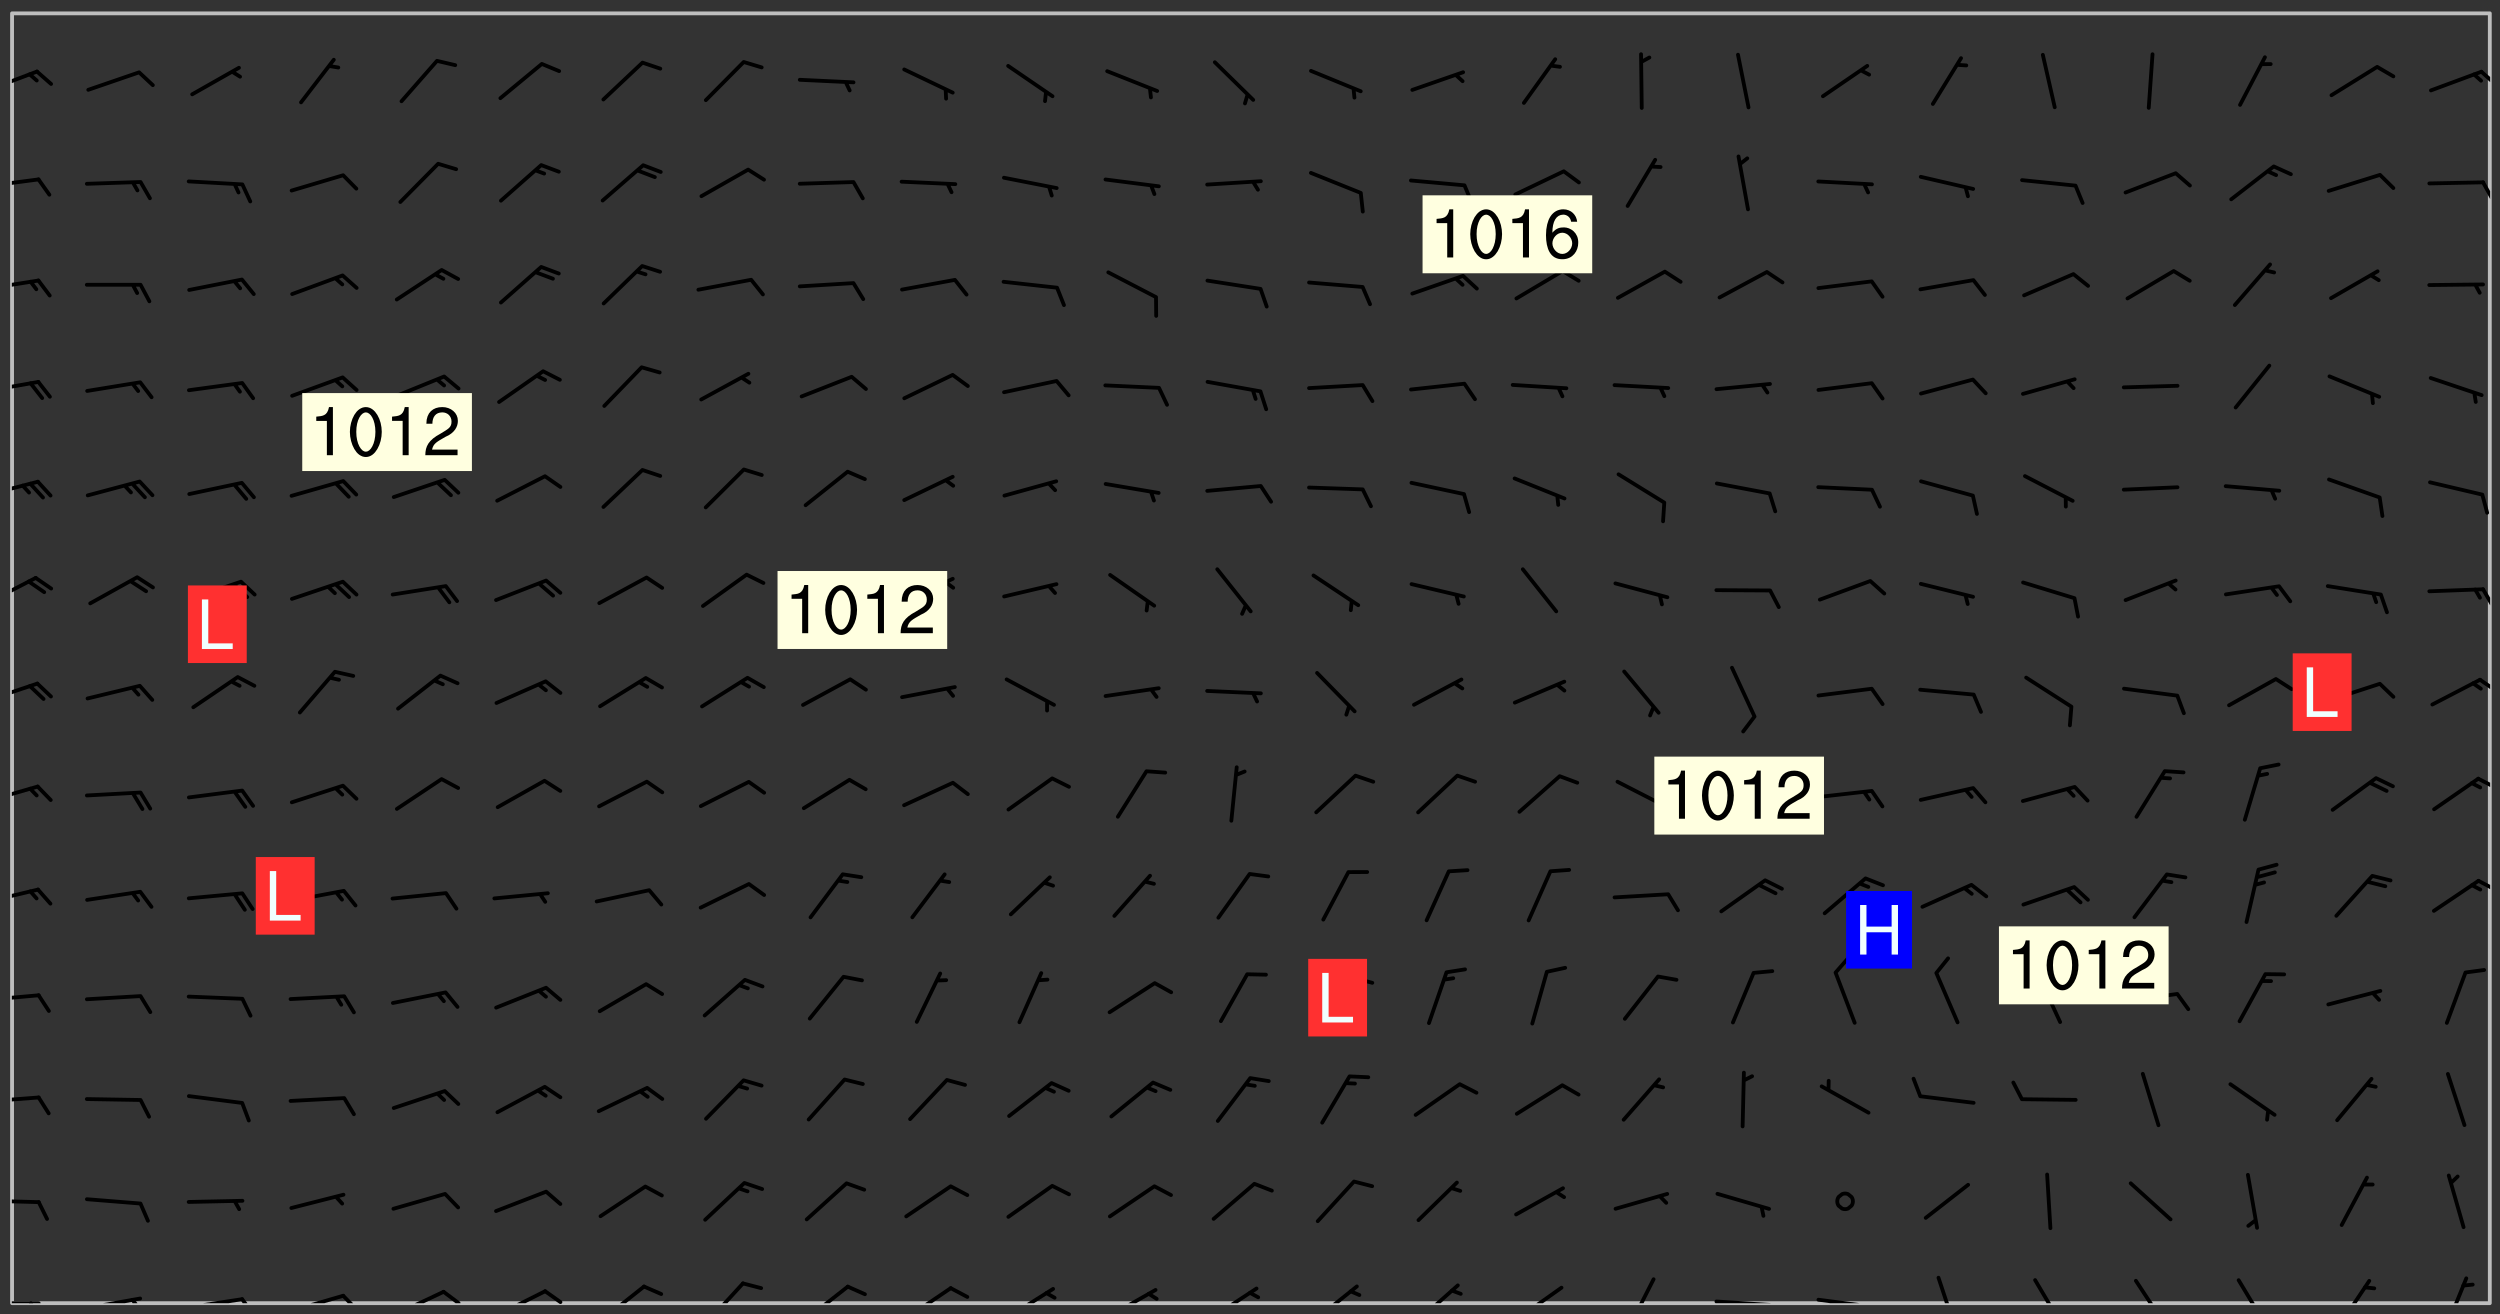 <svg xmlns="http://www.w3.org/2000/svg" role="img" xmlns:xlink="http://www.w3.org/1999/xlink" viewBox="142.45 309.95 326.84 171.84"><rect x="142.45" y="309.95" width="326.84" height="171.84" fill="#333333" stroke="none"/><defs><clipPath id="a"><path d="M144 311.672h324v168.656H144zm0 0"/></clipPath><clipPath id="b"><path d="M144 480h4v.328h-4zm0 0"/></clipPath><clipPath id="c"><path d="M146 480h2v.328h-2zm0 0"/></clipPath><clipPath id="d"><path d="M153 479h9v1.328h-9zm0 0"/></clipPath><clipPath id="e"><path d="M159 479h2v1.328h-2zm0 0"/></clipPath><clipPath id="f"><path d="M166 479h9v1.328h-9zm0 0"/></clipPath><clipPath id="g"><path d="M173 479h3v1.328h-3zm0 0"/></clipPath><clipPath id="h"><path d="M180 479h8v1.328h-8zm0 0"/></clipPath><clipPath id="i"><path d="M187 479h3v1.328h-3zm0 0"/></clipPath><clipPath id="j"><path d="M193 478h8v2.328h-8zm0 0"/></clipPath><clipPath id="k"><path d="M200 478h3v2.328h-3zm0 0"/></clipPath><clipPath id="l"><path d="M207 478h7v2.328h-7zm0 0"/></clipPath><clipPath id="m"><path d="M213 478h3v2.328h-3zm0 0"/></clipPath><clipPath id="n"><path d="M220 477h7v3.328h-7zm0 0"/></clipPath><clipPath id="o"><path d="M234 477h6v3.328h-6zm0 0"/></clipPath><clipPath id="p"><path d="M247 477h7v3.328h-7zm0 0"/></clipPath><clipPath id="q"><path d="M260 478h7v2.328h-7zm0 0"/></clipPath><clipPath id="r"><path d="M273 478h8v2.328h-8zm0 0"/></clipPath><clipPath id="s"><path d="M287 478h7v2.328h-7zm0 0"/></clipPath><clipPath id="t"><path d="M292 478h2v2.328h-2zm0 0"/></clipPath><clipPath id="u"><path d="M300 478h7v2.328h-7zm0 0"/></clipPath><clipPath id="v"><path d="M314 477h7v3.328h-7zm0 0"/></clipPath><clipPath id="w"><path d="M327 477h7v3.328h-7zm0 0"/></clipPath><clipPath id="x"><path d="M340 478h7v2.328h-7zm0 0"/></clipPath><clipPath id="y"><path d="M355 476h4v4.328h-4zm0 0"/></clipPath><clipPath id="z"><path d="M366 479h9v1.328h-9zm0 0"/></clipPath><clipPath id="A"><path d="M379 479h9v1.328h-9zm0 0"/></clipPath><clipPath id="B"><path d="M395 476h4v4.328h-4zm0 0"/></clipPath><clipPath id="C"><path d="M408 477h5v3.328h-5zm0 0"/></clipPath><clipPath id="D"><path d="M421 477h5v3.328h-5zm0 0"/></clipPath><clipPath id="E"><path d="M434 477h5v3.328h-5zm0 0"/></clipPath><clipPath id="F"><path d="M448 477h5v3.328h-5zm0 0"/></clipPath><clipPath id="G"><path d="M461 476h5v4.328h-5zm0 0"/></clipPath><clipPath id="H"><path d="M144 466h4v2h-4zm0 0"/></clipPath><clipPath id="I"><path d="M144 453h4v2h-4zm0 0"/></clipPath><clipPath id="J"><path d="M144 439h4v2h-4zm0 0"/></clipPath><clipPath id="K"><path d="M144 426h4v3h-4zm0 0"/></clipPath><clipPath id="L"><path d="M466 424h2v3h-2zm0 0"/></clipPath><clipPath id="M"><path d="M144 412h4v3h-4zm0 0"/></clipPath><clipPath id="N"><path d="M466 411h2v3h-2zm0 0"/></clipPath><clipPath id="O"><path d="M144 399h4v3h-4zm0 0"/></clipPath><clipPath id="P"><path d="M466 398h2v3h-2zm0 0"/></clipPath><clipPath id="Q"><path d="M144 385h4v4h-4zm0 0"/></clipPath><clipPath id="R"><path d="M466 386h2v4h-2zm0 0"/></clipPath><clipPath id="S"><path d="M144 372h4v3h-4zm0 0"/></clipPath><clipPath id="T"><path d="M144 359h4v3h-4zm0 0"/></clipPath><clipPath id="U"><path d="M144 346h4v2h-4zm0 0"/></clipPath><clipPath id="V"><path d="M144 333h4v2h-4zm0 0"/></clipPath><clipPath id="W"><path d="M466 333h2v4h-2zm0 0"/></clipPath><clipPath id="X"><path d="M144 319h4v4h-4zm0 0"/></clipPath><clipPath id="Y"><path d="M466 319h2v3h-2zm0 0"/></clipPath><g id="Z" clip-path="url(#clip1)"><path fill="#fff" fill-opacity="0" fill-rule="evenodd" d="M0 0h1000v1000H0zm0 0"/><path fill="#d3d3d3" fill-opacity="0" fill-rule="evenodd" d="M162.152 355.867l-.234.293.059.234.117.172.176.234.293.348.113.059.117-.172.059-.234.176-.176.465-.176h.699l.234.293.289.816.059.176.176.23.352.234.699.699.172.176.234.348.234.41.289.582.41.465.23.234.234.176.117.23.176.293.172 1.164v.234l.059.289.059.117.117.117.348.41.117.172.176.176.176.234.117.172.172.352.059.234.234.406.234-.059-.176.176-.059.93h-.582l-.234-.113-.348.113-.117.117-.059.293-.059.176-.117.172-.465.293-.059.234-.059.113v.645l.059.172v.41l.059.059v.406l.059.406.117.176.059.059.23.641-.059.293v.699l-.059.582v.234l-.059.23-.055.352v1.922l.055.117h.426l-.367.117-.023.352.891 1.168 1.742.539 1.34.359v.539l.09.809.535.715 1.52.27.891-.086.09 1.164.535.18 1.16-.18 2.055-.984 1.16-.363 1.879-.176 1.695-.18-.18.719-1.516.086-1.25.09-.805.27-1.074.809.27.719.535.898-.18.625-.266.809.266 1.078.625.898.805.18 1.25-.18-.266.723.098.504.055.293v.172l.059.293v.406l.176.117.352.117h.406l.293-.176.113-.117.059-.117.117-.23.059-.176.352-.465.23-.176.176-.059.176.059.059.176.117.988.055.469.059.172.117.234.176.059.816.059h.289l.117.234.059.406.059.352v1.105l.117.293.117.348.289.699.176.352.582.754.352.176.172.059.469.234.641.465.348.234.293.176.293.055.23.062.816.348.293.176.113.172.352.352.117.176.523.641v.289l.059.352v.348l.059.352.059.289.117.059.172.059h.176l.582.234.176.117.176.289.176.234.113.234.293.23.117.117v.41l.059.055.289.234.234.117.059.117.117.172.059.117.23.234.059.176.234.059.117.059-.117.113-.059.117v.117l-.117.293-.117.289v.582l.176.117.117.059.059.117.117.117.113.059.176.348.059.352.059.406v.176l-.059.176-.117.699v.172l.117.176.293.293h.406l.176.117.117.172.117.293v.234h-.527l-.23-.234h-.234l-.176.059-.059.699.059.348.117.176.176.41.117.23.289.469.176.055h.523l.234.059.758.641.059.293v.234l.059.059.23.348v.352l-.117.172v.293l.293.289.293.176.172.059.293.176.293.117.582.406.289.234.293.176.219.16.016.012.23.176.641.523.176.234.117.176.176.176.113.172v.641l.117.176.469.117.582.117.234.059.23.113.293.117.113.059.586.352.289.172.176.062.176.055.176.059.699.352.289.176.234.055.289.176.234.117.641.406.293.117.172.059.234.059.41.059.23.059.234.117.059.172-.41.176.469.059.059.293.113.234.176.055.234.059.176.059.406.117.641.234.117.172.059.234v.176l-.059.117-.059.406.234.234.117.059.348.117.641.23.176.117.289.117.176.176.234.465.582 1.105.176.176.348.176.176.117.352.117 1.047.523.234.059.465.113.293.059.465.176.758.582.234.234.348.465.176.176.289.234.816.699.293.176.289.289.293.176.293.289.695.641.176.176.293.234.289.234.469.289.641.582.348.234.234.293.348.348.352.465.934.992.348.406.117.176.234.059.113.117.645.176.23.113.234.059.293.176.23.117.934.699.406.406.234.176.406.176.234.117.816.348.348.234.234.117.293.289.23.117.758.352.352.172.23.059.293.117.234.059.871.176h.816l.469.23.172.059.875.699.465.117.293.059.176.059.23.059.469.059.348.059.352.059.406.059h.293l.172.059v.23l.176.176h.293l.348.059.352.059.699.117h.641l.465-.234.293-.176.172-.117.41-.172.289-.176.934-.465.469-.293.523-.293.465-.172.465-.176 1.051-.465.289-.117.41-.117.289-.117.527-.176 1.516-.699.582-.348.289-.059.293-.059.348-.117.875-.23.352-.117h.113l.234-.059.875-.234.234-.059h.812l.352-.059.816-.117.172-.059.352-.055.293-.059.23-.059.816-.176.176-.059h.348l.234-.059.465-.117.758-.172.234-.059h.348l.41-.117.289-.059 1.285-.059h.289l.41-.059.23-.059h.176l.875-.117h.406l.41-.117h.348l.352-.113.871-.059h1.75l1.047.289.41.117.289.117.352.117.289.117 1.051.172.289.059h.293l.293.059.172.059.41.059.172.059.117.059h.117l.117.059.352.059h.113l.41.066 1.922.395 1.926.395 1.52.449 1.695.719 2.145.805 1.605-.719 1.43-.805 1.16-1.078 1.25-.449 3.035-.719 1.875-.359 2.145-1.348 2.234-1.254 2.5-1.258 1.695-.449 1.785-.18 1.16-.27.625.539 1.34-.27.715-.988.984-1.344.445-.18.805-.359 1.875-.539 1.785-.449 1.25-.27 1.16-.09 1.699-.09 1.961-.27 1.25-.09h.539l.625-.09h.891l2.145-.18 2.41-.18 2.59-.09 1.695.18 1.609.09 1.43.359 1.16.719 1.875.988 1.16 1.527.266.715.629.09.355.898.535.539.535 1.527 1.074.359h.535l-.805.535.09 1.707.715 2.695.891.805.895.988.715 1.258 1.785.539 1.52-.18.355 1.344 1.609-.805.98-.539.27.27.316-.215.219-.145.801.449.449-.359h.355l.535-.27.539-.719.535-.27.625-.988 1.16.449.84.371 1.395.617 1.695-.18h1.605l1.785.09.18-1.707.535-1.344.805.27.492.848.402.406-.09.539v.359l.715.449.711-.27h1.43l.359.988.445 1.258.715 1.344 1.25.629 1.695.629.715-.18.18-.539.98-.09.449.359.086 1.258-.266.629-.535.18v.539l.715.984.266.539.984.988.801 1.078-.266.359-.09.898-.625 2.332-.355 2.066-.09 1.793-.18.719-.09.539v1.438l-.98 1.883-.359 1.707-.535.898-.805 1.168-.266.539 2.055 1.254.086.359-.355.539-.09-.18v.809l.09 1.438-.445.715-1.074.094-.266.715.535.898.805.719 1.16.809 1.34.27.445.359-.355.449-1.789-.09-1.25-.449-.715-.719-.625-.09-.176 3.59-.188 1.309h89.359V311.703h-55.27v49.082l.762.125 3.289.543 2.023 2.836v2.754l2.352.332 2.348.332h4.051l-1.379 4.16-2.023.707-2.023.703-.543.344-2.594 1.617-.188.117-2.023-2.078-.73-2.742-2.672-2.078-1.375-3.5-.066-.082-1.957-2.672 2.75-1.418v-49.082H294.422v91.414l.117.031.133.012.074.074.105.047.09.059.086.059.09.059.297.297.059.09.031.117.027.117.016.137-.031.117-.059.09-.059.086-.043.105-.047.102-.027.121v.145l.176.27.148.148.074.086.074.074.043.105.062.09.059.086.043.105.059.09.047.102.043.105.059.086.117.18.074.074.062.086.059.09.043.105.059.09.059.086.062.09.059.09.043.102.117.18.074.074.059.086.074.074.09.059.105.047h.148l.133-.016.133.016.102-.047.074-.074.047-.102-.016-.133v-.148l-.047-.105-.027-.117-.047-.102-.027-.121-.043-.102-.062-.09-.043-.102-.043-.105-.031-.117-.016-.133-.012-.137.086-.059.059-.086.121-.031.043.105.016.133v.117l.059.102.059.09.09.059.148.148.059.09.043.105-.012.102.086.059.105.047.086.059.09.059.074.074-.117.027-.105.047-.086.059-.074.074-.059.09-.062.086-.027.121-.047.102-.043.105-.031.117-.012.133-.016.133v.148l.027.117.047.105.043.102.059.09.074.074.09.059.074.074.09.059.059.09.043.105.047.102.117.031.133.016h.148l.117-.031.105.043.043.105.047.102.027.121L299.5 410l.027.117.031.121.027.117.105.043.102.047.133-.016.148.148.062.086.074.074.07.074.09.062.105.043.102.043.117.031.137.016.117-.031.074-.074.027-.117-.012-.133-.031-.121-.027-.117.043-.105h.117l.09.062.117.027h.148l.133.016h.148l.133.016.133-.016h.148l.133-.016.133-.012.137.012.117-.027.133-.016.191-.059-.059.176-.016.133-.027.121-.016.133-.059.086-.133.016-.105.047-.105.043-.117.031-.117.027-.266.031h-.148l-.133.016-.074.074.059.086.148.148.117.18.074.07.09.062.09.059.086.059.09.059.102.043.105.062.105.043.086.059.105.047.102.043.18.117.059.09-.043.102-.047.105.016.133.223.223.059.09.043.102.031.121.043.102.016.133.031.117.012.137.031.117.148.148.102.043.105.043.117.031.133.016.137.016h.117l.117-.031.09-.059.043-.105.047-.102.043-.105.031-.117.012-.133v-.148l-.012-.133-.016-.133-.031-.117-.043-.105-.047-.105-.043-.102-.043-.105-.016-.133.016-.133.027-.117.031-.117.027-.121.047-.102.09-.059.086-.062.074-.074.09-.059.223-.223.059-.086.074-.074.117-.18.059-.086v-.148l-.074-.074-.102-.047-.105-.043-.102-.043-.059-.09-.047-.105-.027-.117.09-.059.117-.031.102-.043.18-.117.148-.148.012-.133-.012-.105-.09-.059-.133.016h-.148l-.133.016-.133-.016-.121-.031-.086-.059-.074-.074-.059-.09-.062-.086-.117-.18-.059-.086.031-.121.086-.059.121-.031.059-.086v-.121l-.031-.117-.059-.09-.059-.086-.047-.105-.027-.117-.016-.133.059-.09.074-.074.09-.059.117-.18.074-.074.059-.086.148-.148.121-.031.133-.016.133.016.074.074.043.105.016.133-.031.117-.117.031-.133.012-.148.148-.043.105-.047.102-.027.121-.031.117v.148l.031.117.043.105.059.09.074.07.074.074.117.031.121.027.117-.027.133-.016h.117l.09.059.074.074.047.105.059.086.102.047.133.016.105.043.086.059-.012.105-.074.074-.18.117-.059.09-.09.059-.07.074-.074.074-.062.09-.027.117-.016.133.016.133-.016.133v.148l.016.133.027.117.031.121.074.074.09.059.086.059.09.059.117.031v.086l-.102.047-.09.059-.266.031-.117.027h-.148l-.105.043-.102.047-.059.09-.062.234-.012.133-.031.121-.016.133v.293l-.012.133.012.137.016.133.133.016.133.012.121.031.086.059.074.074.047.105.043.102.016.133v.445l-.016.133v.445l.031.266.027.117.016.133.031.117.086.211.031.266v.148l-.031.117-.027.117-.031.121-.027.117-.031.117-.031.121-.012.133-.016.133.09.059.117-.031.102.016.047.105-.031.266v.441l-.043.105-.047.105-.043.102-.043.105-.059.086-.031.121-.043.117-.031.117-.016.133.016.133.059.09.105.047.086.059.059.086-.012.137-.031.117-.043.102v.445l-.016.133v.148l-.031.117-.043.105-.027.117-.047.105-.043.102-.031.121-.027.117-.031.133-.031.117-.027.117-.043.105-.031.117-.031.121-.012.133-.016.133v.297l.027.117v.148l.047.398.027.117.059.09.121.031h.148l.133-.016.059.09v.117l-.059.09-.09.059-.102.043-.105.047-.09.059-.086.059-.137.016-.117-.031-.133-.016-.102.047-.062.086-.012.137-.016.133-.031.117-.027.117-.016.133-.031.121v.297l.016.133.031.117v.148l.012.133v.148l-.027.117-.047.102-.027.121-.031.117-.059.09-.074.074-.102.043-.105.047-.117.027-.121.031-.102-.047.059-.086.105-.047.027-.117.031-.117.027-.121.031-.117v-.148l.016-.133-.031-.117-.043-.105-.105.016-.074.074-.102.043-.09.062-.074.074-.043.102-.016.133-.031.117L304.25 426l-.031.117-.027.117-.031.121-.027.117-.031.117-.043.105-.09.059h-.09l-.117-.031-.031-.086.016-.137-.031-.117v-.148l-.012-.133v-.148l-.062-.234-.027-.121-.043-.102-.047-.105-.059-.086-.059-.09-.043-.105-.062-.086-.148-.148-.07-.074-.105-.047-.105-.043-.102-.043-.297-.297-.09-.074-.086-.059-.105-.043-.09-.062-.086-.059-.105-.043-.09-.059-.086-.062-.074-.07-.105-.047-.086-.059-.105-.043-.09-.062-.102-.043-.105-.043-.086-.059-.105-.047-.105-.043-.102-.047-.09-.059-.102-.043-.105-.043-.09-.062-.117-.027-.133-.016-.133.016H299.75l-.133.016-.117-.031-.09-.059-.074-.074-.09-.059-.102-.047h-.148l-.121-.027-.102-.043-.074-.074-.117-.18-.09-.059-.102-.043-.09-.062-.105-.043-.09-.059-.086-.059-.105-.047-.059-.086-.059-.09-.043-.105-.047-.102-.074-.074-.086-.059-.074-.074-.09-.059-.223-.223-.043-.105-.031-.266.105-.043h.145l.105.043.074.074.09.059.086.059.105.047.09.059.148.148.07.074.148.148.062.086.074.074.086.059.074.074.09.062.09.059.086.059.27.176.102.047.105.043.102.043.047-.074.059-.086.074-.074.07-.074.105.043.074.074.059.09.043.102.047.105.043.105.121.027.117-.027.074-.09.043-.105.059-.09.074-.074.105-.043.117-.027.133.012.09.059.148.148.059.09.043.105.047.102.043.105.043.102.105.047.105.043.133.016.086-.059.059-.09.074-.074.105-.043.117.027.105.047.102.043.105.043.102.047.18.117v.117l-.016.133.016.133.016.137.059.086.102.047.121.027.117.031h.148l.117-.031.059-.09.18-.117.059-.09.074-.074.059-.086.117-.18.18-.117.117.031.09.059.043.074-.016.133v.117l.09.059h.148l.133-.016.133-.012.266-.031.105-.043.117-.031.121-.027.074-.074.07-.074.062-.09-.016-.105-.047-.102-.102-.043-.105-.016-.117.027-.266.031h-.148l-.074-.074-.09-.059-.117-.031-.117-.027-.133-.016h-.148l-.133.016h-.297l-.105-.047-.148-.148-.043-.102-.059-.09.223-.223.086-.059.105-.043.117-.031.133-.016.133.016.137.016.102.043.133-.012.09-.062.102-.043.062-.09-.047-.102-.09-.059-.117-.031-.102-.043-.059-.09-.062-.09v-.117l.016-.133.105-.047.074-.07v-.121l-.09-.059-.031-.117.09-.059.074-.074.043-.105.059-.09.047-.102.016-.133v-.148l-.047-.105-.043-.102-.09-.059-.133-.016-.102-.043-.137-.016-.117-.031h-.445l-.133-.016-.133-.012-.133-.016-.117-.031h-.148l-.133-.016-.133-.012-.266-.031-.121-.043-.086-.059-.074-.074v-.148l.012-.133.105-.047.102-.043.133-.016h.152l.133-.016h.293l.121.031.102.043.09.059.234.062.121-.047.09-.059.102-.043.133-.016.105.043.102.047.133.012.121-.027h.145l.121-.031.117-.027.105-.047.074-.074.086-.059.148-.148.059-.086.047-.105.027-.117.016-.105-.102-.043-.09-.059-.117-.031-.105-.043-.09-.062-.074-.086-.074-.074-.102-.043-.105-.047-.102-.043-.059-.09-.047-.102-.086-.211-.062-.086-.059-.09-.074-.074-.086-.059h-.27l-.117.031-.09.059-.102.043-.133.016-.105-.016-.027-.117-.062-.09-.117-.031-.102-.043-.148-.148-.031-.117-.016-.105.074-.074.18-.117.117-.027.117-.031.137.016.102.043.105.043.102.047.105.043.117.031.133.016.117.027.133.016.105-.016.09-.059-.074-.074-.105-.043-.074-.074-.074-.09-.148-.148-.086-.059-.09-.059-.074-.074-.09-.059-.102-.047-.121-.027-.102-.047-.105-.043-.117-.031-.102-.043-.121-.031h-.148l-.117.031-.105.043-.086.062-.18.117-.086.059-.09.059-.105.047-.086.059-.105.043-.102.043-.105.047-.074.074-.059.09-.059.086-.047.105-.059.086-.074.074-.133-.012-.117-.031h-.117l-.074.074-.09.059-.074.074-.09.059-.086.059-.105.047-.102.043-.137.016-.102-.043-.148-.148-.105-.047h-.086l-.105.047-.102.043-.121.031-.117-.031-.074-.074v-.117l.031-.121.074-.07.059-.09.074-.074.117-.031.105-.043h.293l.133-.016.137-.016.102-.043.09-.059.102-.047.09-.059.133-.012.09.059.133.012.09-.059.086-.059.105-.043.09-.059.086-.062.09-.059.148-.148.059-.086.059-.09.105-.043.133-.016.117.027.121.031.059-.059.059-.09.031-.266.027-.117.105.012.133.016.102-.043.09-.059.059-.09.074-.074.059-.09.047-.102.012-.133-.012-.133-.047-.105-.148-.148-.059-.09-.059-.086-.043-.105v-.445l.016-.133v-.148l.012-.133-.059-.059-.09.059-.102-.043-.18-.117-.086-.059-.062-.09-.059-.09-.074-.074-.086-.059-.121.031-.102.012-.105.047-.086.059-.105.043-.148.148-.09.059-.086.059-.09.062-.105.043-.133.016v-.121l.105-.043.117-.031.074-.07.043-.105v-.148l-.027-.117-.148-.148-.133-.016h-.148l-.117.031-.105.043-.102.043-.09.062-.117.027-.074-.074.012-.133-.043-.102-.043-.105-.09-.059-.117.027-.121.031-.117.031-.102.043-.121.031-.102.043-.105.043-.09.059-.102.016v-.117l.016-.133-.059-.09-.074.043-.148.148-.059.09-.074.074-.047.105-.043.102-.074.074-.059.09-.074.074-.059.086-.074.074-.09.062-.074.07-.074.074-.102.016-.133.016-.105-.043v-.121l.148-.148.043-.102.059-.09.047-.102.043-.105.059-.09.031-.117.043-.102.031-.121.027-.117.047-.105.043-.102.043-.105.074-.07.09-.062.09-.059.102-.043h.297l.266-.031.105-.043-.074-.074-.117-.031-.105-.043-.09-.059-.102-.047-.09-.059-.102-.043-.105-.043-.09-.062-.086-.059-.105-.043-.102-.043-.121-.031-.117-.031-.102-.043L297.5 410.25l-.102-.043-.09-.059-.043-.105-.016-.133.102-.043.133-.016.137.016.133-.016.102-.043.059-.09.016-.105-.09-.059-.074-.074-.102-.043-.09-.059-.148-.148-.043-.105-.016-.133v-.293l-.059-.09-.09-.059-.074-.074-.043-.105-.031-.117-.059-.09-.074-.074-.117-.027-.074-.074-.09-.059-.09-.062-.086-.059-.074-.074-.059-.086-.047-.105-.086-.059-.148-.148-.195-.059-.133.016-.102.043-.074.074-.047.102-.043.105-.059.09-.059.086-.297.297-.09.059h-.086l-.062-.086-.043-.105.031-.117.059-.09.027-.117-.012-.133-.09-.062-.105.047-.117.027-.117.031-.27.176-.102.047-.117.027-.105.047-.09.059-.102.043-.059-.086-.047-.105.016-.133.047-.105.07-.074.074-.07.059-.09v-.148l-.043-.105h-.238l-.102.047-.031.117-.027.117-.031.121-.074.043-.133.016-.074-.047-.043-.102-.043-.105-.047-.102-.043-.105-.121.031-.102.043-.133.016-.117.031-.105.043-.09.059-.102.047-.121.027-.133.016-.102-.043-.059-.09-.047-.105-.043-.102-.043-.105v-.117l.059-.09.086-.059.18-.117.102-.047.105-.043.105-.059.102-.043.09-.062.102-.043.105-.059.102-.047.09-.059.105-.043.102-.043.09-.062.102-.043.137-.016.117.031.102.043.121.031.102.043.105.047.102.043.105.043.102.047.105.043.102.043.105.047.086.059.105.043.117.031.105.043.102.047.09.059.105.043.102.043.105.047.117.027.102.047.121.027h.148l.086-.059.016-.102.059-.09-.027-.117-.074-.074-.117-.18-.074-.074-.09-.074-.18-.117-.086-.059-.105-.043-.102-.047-.27-.176-.059-.09-.074-.074-.059-.09-.043-.102-.031-.117-.016-.137v-.562l-.012-.133-.016-.133-.031-.117-.016-.133-.012-.133-.031-.121-.223-.223-.059-.086-.016-.105.031-.117.133-.016v-91.414H172.992v1.453l-.059.234-.352 1.051-.172.523-.117.348-.176.41-.117.172-.234.293-.23.059h-.352l-.117.059-.23.406v.293l.117.176.23.23.117.234.641.758.293.465.176.234.23.352.234.348.641.816.176.465.172.41.117.695.176.469.117 1.398.059.465v.875l.117 1.047v4.781l-.059.465-.352 1.281-.176.523-.113.41-.352.93L172.934 336l-.234.582-.117.176-.172.348-.176.406-.352.816-.059.293-.113.293-.117.289-.059.176-.117.875-.059.406-.059.117-.059.176-.059.172-.23.527-.117.172v.234l-.117.234-.059.172-.176.586v.289l-.059.176v.293l-.059.113-.059.527v.172l-.055.234v2.621l-.176.816-.117.176-.176.234-.117.172-.113.234-.586.934-.23.289-.293.465-.176.234-.289.352-.352.699-.113.23-.176.41-.176.23-.406.527-.816.699-.293.172-.289.234-.176.117-.176.176-.523.406-.527.176-.172.176-.234.055-.641.176h-.758m12.211 31.023l-1.074.449.359.895 1.25-.715.445-.539-.98-.09"/><path fill="#d3d3d3" fill-opacity="0" fill-rule="evenodd" d="M201.508 416.598h-.895l.449.629.98.359.805-.09.445-.988-.176.09-.715-.355-.895.355m154.621 59.07l-.059-.523v-.293l.113-.293.059-.23.469-.469h.113l.117-.113.117-.059h.176l.234-.059h.348l.234.059.117.059.23.172.059.176.117.582v.293l-.117.176-.172.289-.176.176-.527.523-.23.234-.117.059h-.176l-.117-.059-.406-.293-.176-.117-.117-.059-.059-.113-.055-.117m6.641-10.957l-.059-.172v-1.109l.059-.172.176-.059.172-.059h.176l.234-.059.117.059.059.699-.059.172-.117.176-.117.059-.234.523-.113.059h-.234l-.059-.117m9.613-14.391l-.117-.176v-.699l.293-.875.117-.172.176-.352.113-.23.117-.293.352-.758.117-.23.172-.234h.176l.117-.059h.641l.117.059.234.234.172.113.352.293.117.117.113.176v.113l.117.059.117.117v.699l-.059.176v.23l-.059.176-.348 1.051-.117.23-.117.234-.117.059-.23.234-.641.289h-.875l-.41-.117-.641-.465"/><path fill="none" stroke="#bebebe" stroke-linecap="round" stroke-linejoin="round" stroke-miterlimit="10" stroke-width=".5" d="M467.957 311.695H144.027v168.625h323.93v-168.625"/><g clip-path="url(#a)"><path fill="#fff" fill-opacity="0" fill-rule="evenodd" d="M144 311.672v168.656h324V311.672H144"/></g><g clip-path="url(#b)"><path fill="none" stroke="#000" stroke-linecap="round" stroke-linejoin="round" stroke-miterlimit="10" stroke-width=".5" d="M147.512 480.336l-7.023-.016"/></g><g clip-path="url(#c)"><path fill="none" stroke="#000" stroke-linecap="round" stroke-linejoin="round" stroke-miterlimit="10" stroke-width=".5" d="M146.492 480.332l.574 1.086"/></g><g clip-path="url(#d)"><path fill="none" stroke="#000" stroke-linecap="round" stroke-linejoin="round" stroke-miterlimit="10" stroke-width=".5" d="M160.773 479.711l-6.918 1.234"/></g><g clip-path="url(#e)"><path fill="none" stroke="#000" stroke-linecap="round" stroke-linejoin="round" stroke-miterlimit="10" stroke-width=".5" d="M159.766 479.891l.758.965"/></g><g clip-path="url(#f)"><path fill="none" stroke="#000" stroke-linecap="round" stroke-linejoin="round" stroke-miterlimit="10" stroke-width=".5" d="M174.105 479.801l-6.949 1.055"/></g><g clip-path="url(#g)"><path fill="none" stroke="#000" stroke-linecap="round" stroke-linejoin="round" stroke-miterlimit="10" stroke-width=".5" d="M174.105 479.801l1.461 1.969"/></g><g clip-path="url(#h)"><path fill="none" stroke="#000" stroke-linecap="round" stroke-linejoin="round" stroke-miterlimit="10" stroke-width=".5" d="M187.32 479.352l-6.75 1.953"/></g><g clip-path="url(#i)"><path fill="none" stroke="#000" stroke-linecap="round" stroke-linejoin="round" stroke-miterlimit="10" stroke-width=".5" d="M187.32 479.352l1.707 1.762"/></g><g clip-path="url(#j)"><path fill="none" stroke="#000" stroke-linecap="round" stroke-linejoin="round" stroke-miterlimit="10" stroke-width=".5" d="M200.441 478.836l-6.359 2.988"/></g><g clip-path="url(#k)"><path fill="none" stroke="#000" stroke-linecap="round" stroke-linejoin="round" stroke-miterlimit="10" stroke-width=".5" d="M200.441 478.836l1.961 1.469"/></g><g clip-path="url(#l)"><path fill="none" stroke="#000" stroke-linecap="round" stroke-linejoin="round" stroke-miterlimit="10" stroke-width=".5" d="M213.719 478.758l-6.285 3.141"/></g><g clip-path="url(#m)"><path fill="none" stroke="#000" stroke-linecap="round" stroke-linejoin="round" stroke-miterlimit="10" stroke-width=".5" d="M213.719 478.758l2 1.422"/></g><g clip-path="url(#n)"><path fill="none" stroke="#000" stroke-linecap="round" stroke-linejoin="round" stroke-miterlimit="10" stroke-width=".5" d="M226.645 478.148l-5.508 4.363"/></g><path fill="none" stroke="#000" stroke-linecap="round" stroke-linejoin="round" stroke-miterlimit="10" stroke-width=".5" d="M226.645 478.148l2.25.98"/><g clip-path="url(#o)"><path fill="none" stroke="#000" stroke-linecap="round" stroke-linejoin="round" stroke-miterlimit="10" stroke-width=".5" d="M239.582 477.738l-4.754 5.18"/></g><path fill="none" stroke="#000" stroke-linecap="round" stroke-linejoin="round" stroke-miterlimit="10" stroke-width=".5" d="M239.582 477.738l2.375.617"/><g clip-path="url(#p)"><path fill="none" stroke="#000" stroke-linecap="round" stroke-linejoin="round" stroke-miterlimit="10" stroke-width=".5" d="M253.285 478.16l-5.527 4.336"/></g><path fill="none" stroke="#000" stroke-linecap="round" stroke-linejoin="round" stroke-miterlimit="10" stroke-width=".5" d="M253.285 478.16l2.242.992"/><g clip-path="url(#q)"><path fill="none" stroke="#000" stroke-linecap="round" stroke-linejoin="round" stroke-miterlimit="10" stroke-width=".5" d="M266.746 478.359l-5.82 3.938"/></g><path fill="none" stroke="#000" stroke-linecap="round" stroke-linejoin="round" stroke-miterlimit="10" stroke-width=".5" d="M266.746 478.359l2.168 1.148"/><g clip-path="url(#r)"><path fill="none" stroke="#000" stroke-linecap="round" stroke-linejoin="round" stroke-miterlimit="10" stroke-width=".5" d="M280.125 478.457l-5.949 3.742"/></g><path fill="none" stroke="#000" stroke-linecap="round" stroke-linejoin="round" stroke-miterlimit="10" stroke-width=".5" d="M279.258 479.004l1.066.609"/><g clip-path="url(#s)"><path fill="none" stroke="#000" stroke-linecap="round" stroke-linejoin="round" stroke-miterlimit="10" stroke-width=".5" d="M293.52 478.594l-6.109 3.469"/></g><g clip-path="url(#t)"><path fill="none" stroke="#000" stroke-linecap="round" stroke-linejoin="round" stroke-miterlimit="10" stroke-width=".5" d="M292.633 479.098l1.035.656"/></g><g clip-path="url(#u)"><path fill="none" stroke="#000" stroke-linecap="round" stroke-linejoin="round" stroke-miterlimit="10" stroke-width=".5" d="M306.723 478.406l-5.883 3.848"/></g><path fill="none" stroke="#000" stroke-linecap="round" stroke-linejoin="round" stroke-miterlimit="10" stroke-width=".5" d="M305.867 478.965l1.074.59"/><g clip-path="url(#v)"><path fill="none" stroke="#000" stroke-linecap="round" stroke-linejoin="round" stroke-miterlimit="10" stroke-width=".5" d="M319.84 478.133l-5.488 4.391"/></g><path fill="none" stroke="#000" stroke-linecap="round" stroke-linejoin="round" stroke-miterlimit="10" stroke-width=".5" d="M319.039 478.773l1.129.484"/><g clip-path="url(#w)"><path fill="none" stroke="#000" stroke-linecap="round" stroke-linejoin="round" stroke-miterlimit="10" stroke-width=".5" d="M333.039 477.996l-5.254 4.668"/></g><path fill="none" stroke="#000" stroke-linecap="round" stroke-linejoin="round" stroke-miterlimit="10" stroke-width=".5" d="M332.273 478.676l1.148.426"/><g clip-path="url(#x)"><path fill="none" stroke="#000" stroke-linecap="round" stroke-linejoin="round" stroke-miterlimit="10" stroke-width=".5" d="M346.594 478.297l-5.734 4.062"/></g><g clip-path="url(#y)"><path fill="none" stroke="#000" stroke-linecap="round" stroke-linejoin="round" stroke-miterlimit="10" stroke-width=".5" d="M358.633 477.195l-3.184 6.266"/></g><g clip-path="url(#z)"><path fill="none" stroke="#000" stroke-linecap="round" stroke-linejoin="round" stroke-miterlimit="10" stroke-width=".5" d="M373.863 480.555l-7.012-.453"/></g><g clip-path="url(#A)"><path fill="none" stroke="#000" stroke-linecap="round" stroke-linejoin="round" stroke-miterlimit="10" stroke-width=".5" d="M387.156 480.785l-6.969-.914"/></g><g clip-path="url(#B)"><path fill="none" stroke="#000" stroke-linecap="round" stroke-linejoin="round" stroke-miterlimit="10" stroke-width=".5" d="M398.094 483.664l-2.215-6.668"/></g><g clip-path="url(#C)"><path fill="none" stroke="#000" stroke-linecap="round" stroke-linejoin="round" stroke-miterlimit="10" stroke-width=".5" d="M412.09 483.352l-3.578-6.047"/></g><g clip-path="url(#D)"><path fill="none" stroke="#000" stroke-linecap="round" stroke-linejoin="round" stroke-miterlimit="10" stroke-width=".5" d="M425.547 483.266l-3.859-5.871"/></g><g clip-path="url(#E)"><path fill="none" stroke="#000" stroke-linecap="round" stroke-linejoin="round" stroke-miterlimit="10" stroke-width=".5" d="M438.742 483.34l-3.621-6.023"/></g><g clip-path="url(#F)"><path fill="none" stroke="#000" stroke-linecap="round" stroke-linejoin="round" stroke-miterlimit="10" stroke-width=".5" d="M452.199 477.406l-3.906 5.844"/></g><path fill="none" stroke="#000" stroke-linecap="round" stroke-linejoin="round" stroke-miterlimit="10" stroke-width=".5" d="M451.633 478.258l1.219.125"/><g clip-path="url(#G)"><path fill="none" stroke="#000" stroke-linecap="round" stroke-linejoin="round" stroke-miterlimit="10" stroke-width=".5" d="M464.883 477.074l-2.641 6.512"/></g><path fill="none" stroke="#000" stroke-linecap="round" stroke-linejoin="round" stroke-miterlimit="10" stroke-width=".5" d="M464.496 478.02l1.223-.125"/><g clip-path="url(#H)"><path fill="none" stroke="#000" stroke-linecap="round" stroke-linejoin="round" stroke-miterlimit="10" stroke-width=".5" d="M147.512 467.113l-7.023-.199"/></g><path fill="none" stroke="#000" stroke-linecap="round" stroke-linejoin="round" stroke-miterlimit="10" stroke-width=".5" d="M147.512 467.113l1.09 2.199m12.215-2.016l-7.004-.566m7.004.566l.973 2.254m12.355-2.613l-7.027.152m6.004-.129l.598 1.07m13.633-1.887l-6.812 1.738m5.82-1.484l.824.906m13.453-1.262l-6.754 1.941m6.754-1.941l1.707 1.766m11.508-2.062l-6.555 2.535m6.555-2.535l1.855 1.609m11.113-2.281l-5.859 3.879m5.859-3.879l2.156 1.172m10.793-1.637l-5.129 4.809m5.129-4.809l2.32.793m-3.066-.094l1.16.398m12.941-1.051l-5.207 4.715m5.207-4.715l2.309.832m11.312-.441l-5.82 3.934m5.82-3.934l2.168 1.148m11.105-1.207l-5.738 4.051m5.738-4.051l2.191 1.105m11.164-1.051l-5.82 3.941m5.82-3.941l2.168 1.148m10.902-1.469l-5.328 4.582m5.328-4.582l2.285.891m10.738-1.191l-4.742 5.184m4.742-5.184l2.375.609m11.078-.473l-5.023 4.91m4.293-4.195l1.168.371m13.434-.344l-6.133 3.426m5.242-2.926l1.031.664m13.484-.422l-6.754 1.941m5.77-1.66l.855.883m13.441.789l-6.746-1.965m5.762 1.68l.25 1.199m11.699-1.895l-.02-.203-.059-.191-.098-.176-.457-.375-.191-.059-.199-.02-.199.02-.191.059-.461.375-.094.176-.059.191-.02.203.02.199.059.191.094.176.461.375.191.059.199.02.199-.02.191-.059.457-.375.098-.176.059-.191.02-.199m9.52 2.16l5.543-4.324m10.758 5.668l-.43-7.012m16.137 5.863l-5.211-4.715m16.52 5.82l-1.199-6.926m1.023 5.918l-.969.75m15.512-6.305l-3.305 6.199m2.824-5.297h1.227m9.949-1.18l1.934 6.754m-1.652-5.773l.883-.852"/><g clip-path="url(#I)"><path fill="none" stroke="#000" stroke-linecap="round" stroke-linejoin="round" stroke-miterlimit="10" stroke-width=".5" d="M147.504 453.43l-7.008.535"/></g><path fill="none" stroke="#000" stroke-linecap="round" stroke-linejoin="round" stroke-miterlimit="10" stroke-width=".5" d="M147.504 453.43l1.312 2.074m12.012-1.746l-7.027-.121m7.027.121l1.113 2.188m12.172-1.801l-6.969-.895m6.969.895l.867 2.297m12.473-2.93l-7.016.371m7.016-.371l1.266 2.105m11.875-3.027l-6.668 2.219m6.668-2.219l1.777 1.691m-2.746-1.367l.887.844m13.16-1.719l-6.191 3.32m6.191-3.32l2.039 1.363m-2.941-.883l1.02.684m13.266-1.027l-6.328 3.047m6.328-3.047l1.98 1.449m-2.898-1.008l.988.727m12.539-2.156l-4.914 5.023m4.914-5.023l2.352.691m-3.066.039l1.176.348m12.742-1.184l-4.695 5.23m4.695-5.23l2.383.59m10.992-.531l-4.812 5.117m4.812-5.117l2.367.645m11.32-.238l-5.555 4.305m5.555-4.305l2.234 1.008m-3.043-.383l1.117.504m12.953-1.195l-5.449 4.434m5.449-4.434l2.262.953m-3.055-.309l1.129.477m12.375-1.703L301.66 456.5m4.242-5.602l2.422.391m-3.039.426l1.211.191m12.387-1.234l-3.574 6.051m3.574-6.051l2.453.113m-2.973.77l1.227.055m13.703.082l-5.766 4.016m5.766-4.016l2.184 1.117m11.227-.977l-5.953 3.734m5.953-3.734l2.125 1.223m10.531-1.996l-4.637 5.281m3.961-4.512l1.195.281m10.562-1.922l-.168 7.023m.141-6.004l1.098-.551m9.098 1.32l6.125 3.445M381.5 452.477l.027-1.227M393.5 453.27l6.973.859m-6.973-.859l-.879-2.293m14.168 2.68l7.027.086m-7.027-.086l-1.125-2.18m18.977 5.582l-2.051-6.719m17.23 5.359l-5.777-4.004m4.938 3.422l-.145 1.219m13.656-5.34L448 456.402m3.84-4.621l1.199.25m9.438-1.676l2.168 6.684"/><g clip-path="url(#J)"><path fill="none" stroke="#000" stroke-linecap="round" stroke-linejoin="round" stroke-miterlimit="10" stroke-width=".5" d="M147.5 440.07l-7 .629"/></g><path fill="none" stroke="#000" stroke-linecap="round" stroke-linejoin="round" stroke-miterlimit="10" stroke-width=".5" d="M147.5 440.07l1.34 2.051m11.984-1.945l-7.016.414m7.016-.414l1.277 2.094m12.039-1.742l-7.02-.285m7.02.285l1.062 2.211m12.25-2.539l-7.016.367m7.016-.367l1.266 2.102m-2.285-2.047l.633 1.051m13.637-1.613l-6.887 1.383m6.887-1.383l1.559 1.898m-2.559-1.695l.777.945m13.359-1.758l-6.527 2.602m6.527-2.602l1.871 1.59m-2.82-1.211l.934.793m13.102-1.641l-6.07 3.539m6.07-3.539l2.086 1.293m10.824-1.852l-5.262 4.656m5.262-4.656l2.301.859m-3.066-.18l1.148.43m12.512-1.512l-4.418 5.465m4.418-5.465l2.406.465m10.23-.895l-3.062 6.324m2.617-5.406l1.227-.047m12.43-.922l-2.855 6.422m2.441-5.484l1.223-.086m14.031.457l-5.906 3.809m5.906-3.809l2.145 1.195m9.938-2.355l-3.438 6.129m3.438-6.129l2.453.055m11.531.434l-4.777 5.152m4.777-5.152l2.371.629m-3.066.121l1.188.312m11.582-1.809l-2.297 6.641m2.297-6.641l2.422-.383m-2.758 1.348l1.215-.188M344.68 437l-1.906 6.766M344.68 437l2.395-.52m12.133 1.137l-4.332 5.531m4.332-5.531l2.418.43m10.082-.906l-2.703 6.484m2.703-6.484l2.445-.23m8.27.191l2.5 6.566m-2.5-6.566l1.613-1.848m11.562 1.902l2.777 6.453m-2.777-6.453l1.535-1.914m11.688 1.953l2.961 6.375M409.25 438.125l.742-.98m17.105 2.75l-6.961.977m6.961-.977l1.441 1.988m10.082-4.578l-3.379 6.16m3.379-6.16l2.453.031m-2.945.863l1.227.016M453.648 439.5l-6.805 1.766m5.812-1.508l.832.906m11.293-3.574l-2.441 6.59m2.441-6.59l2.434-.328"/><g clip-path="url(#K)"><path fill="none" stroke="#000" stroke-linecap="round" stroke-linejoin="round" stroke-miterlimit="10" stroke-width=".5" d="M147.418 426.25l-6.836 1.637"/></g><path fill="none" stroke="#000" stroke-linecap="round" stroke-linejoin="round" stroke-miterlimit="10" stroke-width=".5" d="M147.418 426.25l1.625 1.84m-2.621-1.602l.812.922m13.555-.871l-6.949 1.059m6.949-1.059l1.465 1.969m-2.477-1.812l.734.984m13.617-.938l-6.996.652m6.996-.652l1.348 2.051m-2.367-1.953l1.348 2.051m12.941-2.473l-6.906 1.301m6.906-1.301l1.531 1.914m-2.535-1.727l.766.961m13.594-.855l-6.988.715m6.988-.715l1.367 2.035m11.953-2.016l-6.996.676m5.977-.578l.676 1.023m13.594-1.52l-6.867 1.473m6.867-1.473l1.582 1.875m11.453-2.684l-6.309 3.09m6.309-3.09l1.988 1.438m10.277-2.707l-4.211 5.629m4.211-5.629l2.426.379m-3.039.441l1.215.188m12.723-1l-4.227 5.613m3.609-4.797l1.215.191m13.152-.621l-5.098 4.84m4.355-4.137l1.164.391m12.68-1.301l-4.668 5.254m3.988-4.488l1.191.289m12.512-1.285l-4.09 5.715m4.09-5.715l2.434.324m10.48-.57l-3.285 6.211m3.285-6.211l2.453-.008m10.668-.09l-2.898 6.402m2.898-6.402l2.449-.156m10.84.145l-2.848 6.426m2.848-6.426l2.449-.176m12.949 3.184l-7.012.41m7.012-.41l1.277 2.094m11.398-3.918l-5.734 4.059m5.734-4.059l2.191 1.102m-3.023-.512l2.191 1.102m11.762-1.941L381 429.348m5.344-4.559l2.281.898m-3.059-.234l1.141.449m13.484-.27l-6.41 2.871m6.41-2.871l1.938 1.504m-2.871-1.086l.969.754m13.395-.883l-6.641 2.293m6.641-2.293l1.797 1.668m-2.762-1.336l1.797 1.672m11.285-3.656l-4.242 5.602m4.242-5.602l2.422.387m-3.039.426l1.211.195m11.383-1.633l-1.566 6.848m1.566-6.848l2.367-.641m-2.594 1.637L439.855 424m-2.598 1.637l1.188-.32m14.152-.855l-4.703 5.219m4.703-5.219l2.383.594m-3.066.164l2.383.594m12.18-.707l-5.828 3.926"/><g clip-path="url(#L)"><path fill="none" stroke="#000" stroke-linecap="round" stroke-linejoin="round" stroke-miterlimit="10" stroke-width=".5" d="M466.477 425.105l2.164 1.152"/></g><path fill="none" stroke="#000" stroke-linecap="round" stroke-linejoin="round" stroke-miterlimit="10" stroke-width=".5" d="M465.629 425.676l1.082.574"/><g clip-path="url(#M)"><path fill="none" stroke="#000" stroke-linecap="round" stroke-linejoin="round" stroke-miterlimit="10" stroke-width=".5" d="M147.375 412.781l-6.75 1.945"/></g><path fill="none" stroke="#000" stroke-linecap="round" stroke-linejoin="round" stroke-miterlimit="10" stroke-width=".5" d="M147.375 412.781l1.707 1.762m-2.688-1.48l.852.883m13.578-.383l-7.016.383m7.016-.383l1.266 2.102m-2.289-2.047l1.27 2.102m13.043-2.414l-6.969.898m6.969-.898l1.422 2m-2.434-1.871l1.418 2m12.766-2.766l-6.684 2.172m6.684-2.172l1.766 1.707m-2.734-1.391l.879.852m12.988-2.031l-5.848 3.898m5.848-3.898l2.16 1.164m11.293-.941l-6.121 3.449m6.121-3.449l2.066 1.324m11.309-1.211l-6.242 3.227m6.242-3.227l2.02 1.395m11.312-1.367l-6.273 3.168m6.273-3.168l2.004 1.418m11.156-1.688l-5.969 3.711m5.969-3.711l2.121 1.23m11.402-.844l-6.383 2.938m6.383-2.938l1.953 1.488m11.031-2.059l-5.723 4.074m5.723-4.074l2.195 1.098m10.129-2.031l-3.742 5.945m3.742-5.945l2.449.176m9.348-.699l-.703 6.992m.602-5.977l1.137-.461m14.496.543l-5.137 4.797m5.137-4.797l2.32.797m10.992-.801l-5.129 4.805m5.129-4.805l2.32.797m11.059-.723l-5.262 4.656m5.262-4.656l2.301.855m11.512 3.074l-6.254-3.203m6.254 3.203l.039 2.453m-.949-2.918l.039 2.453m14.562-3.336l-7.008-.512m7.008.512l.992 2.246m-2.012-2.32l.496 1.125m13.828-1.703l-6.984.793m6.984-.793l1.387 2.023m-2.402-1.906l.691 1.012m13.574-1.504l-6.855 1.547m6.855-1.547l1.602 1.859m-2.598-1.637l.797.934m13.477-1.305l-6.781 1.844m6.781-1.844l1.68 1.789m-2.664-1.52l.84.895m11.922-3.23l-3.703 5.973m3.703-5.973l2.445.164m-2.984.707l1.223.078m11.785-1.328l-2.012 6.734m2.012-6.734l2.406-.484m-2.699 1.465l1.203-.242m14.234.555l-5.672 4.148m5.672-4.148l2.207 1.066m-3.031-.465l2.207 1.07m11.984-1.598l-5.777 4"/><g clip-path="url(#N)"><path fill="none" stroke="#000" stroke-linecap="round" stroke-linejoin="round" stroke-miterlimit="10" stroke-width=".5" d="M466.449 411.754l2.18 1.125"/></g><path fill="none" stroke="#000" stroke-linecap="round" stroke-linejoin="round" stroke-miterlimit="10" stroke-width=".5" d="M465.609 412.336l1.09.562"/><g clip-path="url(#O)"><path fill="none" stroke="#000" stroke-linecap="round" stroke-linejoin="round" stroke-miterlimit="10" stroke-width=".5" d="M147.332 399.32l-6.664 2.238"/></g><path fill="none" stroke="#000" stroke-linecap="round" stroke-linejoin="round" stroke-miterlimit="10" stroke-width=".5" d="M147.332 399.32l1.781 1.688m-2.75-1.363l1.781 1.688m12.586-1.719l-6.832 1.652m6.832-1.652l1.629 1.836m-2.621-1.598l.812.918m12.984-2.305l-5.812 3.949m5.812-3.949l2.172 1.145m-3.016-.57l1.086.57m12.461-1.832l-4.586 5.324m4.586-5.324l2.395.539m-3.062.234l1.195.27m13.266-.543l-5.543 4.32m5.543-4.32l2.242 1m-3.047-.371l1.117.5m13.445-.383l-6.43 2.832m6.43-2.832l1.93 1.516m-2.863-1.105l.965.758m13.059-1.602l-5.977 3.695m5.977-3.695l2.117 1.238m-2.988-.699l1.062.617m13.109-1.18l-5.949 3.742m5.949-3.742l2.129 1.219m-2.996-.672l1.066.609m13.23-.961l-6.176 3.352m6.176-3.352l2.047 1.355m11.629-.34l-6.902 1.32m5.898-1.129l.77.957m13.195 1.176l-6.191-3.328m5.289 2.844l-.004 1.227m14.602-2.918l-6.953 1.023m5.941-.875l.727.988m13.633-.465l-7.02-.316m6 .27l.527 1.109m12.754 1.289l-4.91-5.023m4.195 4.293l-.371 1.168m15.047-4.602l-6.203 3.305m5.301-2.824l1.02.688m13.332-.887l-6.469 2.742m5.527-2.344l.953.773m12.32 2.898l-4.504-5.395m3.848 4.609l-.461 1.137m13.656.141l-2.949-6.379m2.949 6.379l-1.484 1.953m16.809-5.586l-6.969.887m6.969-.887L388.574 402m11.91-1.242l-6.996-.637m6.996.637l.953 2.262m11.82-.684l-5.914-3.797m5.914 3.797l-.199 2.445m14.043-3.887l-6.969-.91m6.969.91l.859 2.297m12.035-4.469l-6.129 3.434m6.129-3.434l2.066 1.328m11.523-.703l-6.68 2.18m6.68-2.18l1.77 1.703m11.324-2.23l-6.234 3.238"/><g clip-path="url(#P)"><path fill="none" stroke="#000" stroke-linecap="round" stroke-linejoin="round" stroke-miterlimit="10" stroke-width=".5" d="M466.68 398.82l2.02 1.391"/></g><path fill="none" stroke="#000" stroke-linecap="round" stroke-linejoin="round" stroke-miterlimit="10" stroke-width=".5" d="M465.773 399.289l1.008.695"/><g clip-path="url(#Q)"><path fill="none" stroke="#000" stroke-linecap="round" stroke-linejoin="round" stroke-miterlimit="10" stroke-width=".5" d="M147.117 385.504l-6.234 3.238"/></g><path fill="none" stroke="#000" stroke-linecap="round" stroke-linejoin="round" stroke-miterlimit="10" stroke-width=".5" d="M147.117 385.504l2.023 1.391m-2.93-.918l2.02 1.391m12.156-1.953l-6.141 3.418m6.141-3.418l2.059 1.332m-2.953-.836l2.059 1.336m12.406-1.25l-6.656 2.254m6.656-2.254l1.785 1.684m-2.754-1.355l1.789 1.684m-2.758-1.355l.895.84M187.273 386l-6.656 2.246M187.273 386l1.785 1.684m-2.754-1.359l1.785 1.684m-2.754-1.355l.895.844m14.5-.926l-6.941 1.105m6.941-1.105l1.477 1.961m-2.488-1.801l1.48 1.961m12.648-2.844l-6.547 2.551m6.547-2.551l1.863 1.602m-2.816-1.23l1.863 1.602m12.223-2.371l-6.18 3.348m6.18-3.348l2.043 1.355m11.039-1.73l-5.711 4.098m5.711-4.098l2.195 1.09m11.199-.969l-5.875 3.855m5.875-3.855l2.152 1.18m11.402-.758l-6.352 3.012m5.426-2.574l.984.734m13.5-.473l-6.84 1.613m5.844-1.379l.809.922m12.965 1.66l-5.762-4.02m4.922 3.438l-.148 1.215m13.605.109l-4.371-5.504m3.738 4.703l-.492 1.125m15.184-1.129l-5.852-3.891m5 3.324l-.121 1.219m14.777-1.789l-6.836-1.621m5.844 1.387l.309 1.188m12.766.988l-4.371-5.504m18.898 3.66l-6.793-1.812m5.805 1.547l.277 1.195m14.145-1.816l-7.027-.043m7.027.043l1.137 2.176m11.961-3.414l-6.594 2.434m6.594-2.434l1.828 1.637m11.602.426l-6.824-1.691m5.832 1.445l.297 1.188m13.957-.762l-6.719-2.051m6.719 2.051l.469 2.41m12.762-4.715l-6.547 2.559m5.594-2.188l.93.801m13.539-.422l-6.949 1.062m6.949-1.062l1.465 1.965m-2.477-1.812l.734.984m13.586-.055l-6.938-1.105m6.938 1.105L454.512 390m-1.805-2.484l.398 1.16m13.969-1.684l-7.023.262"/><g clip-path="url(#R)"><path fill="none" stroke="#000" stroke-linecap="round" stroke-linejoin="round" stroke-miterlimit="10" stroke-width=".5" d="M467.074 386.992l1.23 2.125"/></g><path fill="none" stroke="#000" stroke-linecap="round" stroke-linejoin="round" stroke-miterlimit="10" stroke-width=".5" d="M466.051 387.031l.617 1.062"/><g clip-path="url(#S)"><path fill="none" stroke="#000" stroke-linecap="round" stroke-linejoin="round" stroke-miterlimit="10" stroke-width=".5" d="M147.402 372.93l-6.805 1.758"/></g><path fill="none" stroke="#000" stroke-linecap="round" stroke-linejoin="round" stroke-miterlimit="10" stroke-width=".5" d="M147.402 372.93l1.656 1.809m-2.645-1.551l1.656 1.809m-2.648-1.555l.828.906m14.461-1.445l-6.789 1.812m6.789-1.812l1.672 1.793m-2.66-1.531l1.672 1.797m-2.66-1.531l.836.898m14.496-1.25l-6.871 1.461m6.871-1.461l1.578 1.879m-2.578-1.668l1.578 1.879m12.68-2.324l-6.758 1.93m6.758-1.93l1.703 1.766m-2.688-1.484l1.703 1.766m12.547-2.207l-6.66 2.25m6.66-2.25l1.785 1.684m-2.754-1.355l1.785 1.684m12.297-2.488l-6.254 3.203m6.254-3.203l2.012 1.402m10.727-2.219l-5.102 4.836m5.102-4.836l2.324.781m10.93-.844l-4.98 4.957m4.98-4.957l2.344.723m11.227-.434L247.773 376m5.492-4.383l2.254.973m11.484-.305l-6.336 3.047m5.414-2.602l.988.727m13.469-.586l-6.773 1.875m5.785-1.602l.844.891m13.535.359L287 373.223m5.922 1l.387 1.164m13.973-1.898l-7 .637m7-.637l1.344 2.055m11.98-1.613l-7.02-.242m7.02.242l1.078 2.203m12.164-1.59l-6.871-1.473m6.871 1.473l.672 2.359m12.465-1.785L340.465 372.5m5.574 2.238l.129 1.219m13.863-.301l-5.98-3.695m5.98 3.695l-.16 2.445m13.938-3.641l-6.906-1.305m6.906 1.305l.73 2.34m12.641-2.824l-7.02-.336m7.02.336l1.047 2.219m12.148-1.453l-6.777-1.867m6.777 1.867l.531 2.395m12.516-1.711l-6.238-3.234m5.328 2.762l.016 1.227m14.598-2.527l-7.02.312m20.328.141l-7.004-.598m5.984.512l.48 1.129m13.664-.164l-6.625-2.352m6.625 2.352l.359 2.426m13.062-2.797l-6.84-1.609m6.84 1.609l.629 2.371"/><g clip-path="url(#T)"><path fill="none" stroke="#000" stroke-linecap="round" stroke-linejoin="round" stroke-miterlimit="10" stroke-width=".5" d="M147.461 359.883l-6.922 1.223"/></g><path fill="none" stroke="#000" stroke-linecap="round" stroke-linejoin="round" stroke-miterlimit="10" stroke-width=".5" d="M147.461 359.883l1.512 1.934m-2.52-1.758l1.512 1.934m12.816-2.062l-6.934 1.129m6.934-1.129l1.488 1.953m-2.496-1.789l.742.977m13.598-1.051l-6.965.945m6.965-.945l1.43 1.992m-2.445-1.852l.719.996m13.43-1.867l-6.602 2.406m6.602-2.406l1.824 1.645m-2.785-1.293l.914.82m13.316-1.289l-6.512 2.645m6.512-2.645l1.883 1.574m-2.832-1.191l.941.789m12.949-1.859l-5.762 4.02m5.762-4.02l2.184 1.117m-3.023-.535l1.094.559m12.621-1.656l-4.883 5.051m4.883-5.051l2.359.676m11.598.168l-6.168 3.363m5.27-2.875l1.027.676m13.375-.766l-6.543 2.566m6.543-2.566l1.863 1.594M267 358.965l-6.328 3.055M267 358.965l1.98 1.453m11.605-.66l-6.871 1.469m6.871-1.469l1.578 1.879m11.812-.98l-7.02-.324m7.02.324l1.051 2.215m12.211-1.758l-6.914-1.242m6.914 1.242l.75 2.34m-1.754-2.52l.375 1.168m13.996-1.809l-7.016.398m7.016-.398l1.273 2.098m12.023-2.277l-6.984.762m6.984-.762l1.383 2.027m11.949-1.43l-7.016-.438m5.992.375l.508 1.117m13.832-1.082l-7.02-.383m5.996.328l.516 1.113m13.809-1.59l-6.992.68m5.977-.582l.68 1.023m13.641-1.223l-6.969.883m6.969-.883l1.414 2.004m11.809-2.477l-6.785 1.828m6.785-1.828l1.676 1.793m11.629-1.832l-6.762 1.91m5.777-1.633l.848.883m13.582-.309l-7.023.207m19.027-2.844l-4.402 5.477m18.766-1.402l-6.5-2.672m5.555 2.285l.121 1.219m14.219-1.047l-6.66-2.242m5.691 1.918l.199 1.211"/><g clip-path="url(#U)"><path fill="none" stroke="#000" stroke-linecap="round" stroke-linejoin="round" stroke-miterlimit="10" stroke-width=".5" d="M147.469 346.625l-6.938 1.105"/></g><path fill="none" stroke="#000" stroke-linecap="round" stroke-linejoin="round" stroke-miterlimit="10" stroke-width=".5" d="M147.469 346.625l1.48 1.961m-2.488-1.797l.738.977m13.629-.586h-7.027m7.027 0l1.152 2.164m-2.176-2.164l.578 1.082m13.695-1.766l-6.895 1.363m6.895-1.363l1.551 1.902m-2.555-1.703l.773.949m13.395-1.684l-6.594 2.434m6.594-2.434l1.832 1.633m-2.793-1.277l.918.816m12.996-1.883l-5.871 3.859m5.871-3.859l2.152 1.176m-3.004-.617l1.074.59m12.789-1.547l-5.266 4.652m5.266-4.652l2.297.859m-3.062-.184l2.297.863m11.672-1.66l-5.039 4.895m5.039-4.895l2.336.75m-3.07-.039l1.168.375m13.812.711l-6.902 1.301m6.902-1.301l1.535 1.914m11.836-1.477l-7.016.426m7.016-.426l1.281 2.094m11.984-2.516l-6.914 1.27m6.914-1.27l1.523 1.926m11.828-.906l-6.988-.77m6.988.77l.906 2.277m12.035-1.043l-6.238-3.238m6.238 3.238l.023 2.453m13.645-3.531l-6.945-1.082m6.945 1.082l.805 2.316m12.539-2.566l-7.004-.582m7.004.582l.969 2.254m12.16-3.703l-6.633 2.316m6.633-2.316l1.805 1.664m-2.77-1.328l.902.832m13.082-1.801l-6.043 3.586m6.043-3.586l2.098 1.273m11.266-1.195l-6.137 3.426m6.137-3.426l2.062 1.332m11.277-1.285l-6.188 3.332m6.188-3.332l2.043 1.363m11.664-.137l-6.973.879m6.973-.879l1.414 2.008m11.879-2.172l-6.926 1.207m6.926-1.207l1.504 1.938m11.574-2.723l-6.453 2.777m6.453-2.777l1.914 1.535m11.195-1.938l-6.043 3.582m6.043-3.582l2.098 1.273m10.5-2.137l-4.605 5.309m3.938-4.535l1.195.277m13.527-.152l-6.086 3.512m5.199-3l1.043.648m13.629.559l-7.027.078m6.004-.07l.59 1.078"/><g clip-path="url(#V)"><path fill="none" stroke="#000" stroke-linecap="round" stroke-linejoin="round" stroke-miterlimit="10" stroke-width=".5" d="M147.484 333.406l-6.969.914"/></g><path fill="none" stroke="#000" stroke-linecap="round" stroke-linejoin="round" stroke-miterlimit="10" stroke-width=".5" d="M147.484 333.406l1.422 2m11.922-1.66l-7.023.234m7.023-.234l1.223 2.125m-2.246-2.094l.613 1.066m13.719-.785l-7.016-.391m7.016.391l1.031 2.227M173.117 334l.516 1.113m13.68-2.25l-6.734 2m6.734-2l1.723 1.75m10.695-3.25l-4.941 4.996m4.941-4.996l2.352.707m11.125-.535l-5.266 4.652m5.266-4.652l2.301.863m-3.066-.184l1.148.43m12.949-1.09l-5.301 4.613m5.301-4.613l2.293.879m-3.062-.207l2.293.879m12.199-.98l-6.109 3.473m6.109-3.473l2.07 1.316m11.699.312l-7.023.219m7.023-.219l1.219 2.129m12.094-1.859l-7.02-.32m6 .273l.527 1.105m13.746-.543l-6.895-1.352m5.891 1.156l.359 1.172m14-1.207l-6.973-.891m5.957.758l.434 1.148m13.918-1.68l-7.016.438m5.992-.375l.645 1.047m13.445.418l-6.52-2.617m6.52 2.617l.262 2.441m13.293-3.434l-7-.633m7 .633l.949 2.262m12.035-4.094l-6.34 3.031m6.34-3.031l1.977 1.457m9.973-2.957l-3.605 6.031m3.082-5.152l1.227.062m10.188-1.383l1.242 6.914m-1.062-5.91l.965-.758m16.301 3.398l-7.016-.375m5.996.32l.516 1.113m13.734-.453l-6.848-1.586m5.852 1.355l.316 1.184m14.066-1.387l-6.992-.719m6.992.719l.926 2.27m12.172-3.891l-6.559 2.52m6.559-2.52l1.855 1.609m10.961-2.496l-5.562 4.297m5.562-4.297l2.238 1.012m-3.047-.387l1.117.508m13.582-.031l-6.707 2.094m6.707-2.094l1.746 1.723m11.727-.746l-7.023.141"/><g clip-path="url(#W)"><path fill="none" stroke="#000" stroke-linecap="round" stroke-linejoin="round" stroke-miterlimit="10" stroke-width=".5" d="M467.074 333.793l1.195 2.141"/></g><g clip-path="url(#X)"><path fill="none" stroke="#000" stroke-linecap="round" stroke-linejoin="round" stroke-miterlimit="10" stroke-width=".5" d="M147.285 319.305l-6.57 2.484"/></g><path fill="none" stroke="#000" stroke-linecap="round" stroke-linejoin="round" stroke-miterlimit="10" stroke-width=".5" d="M147.285 319.305l1.844 1.621m-2.797-1.258l.922.809m13.383-1.07l-6.645 2.285m6.645-2.285l1.793 1.676m11.258-2.27l-6.113 3.469m5.223-2.961l1.035.656m12.254-2.215l-4.281 5.57m3.66-4.758l1.211.203m12.902-.871l-4.637 5.281m4.637-5.281l2.387.562m11.32-.16l-5.418 4.477m5.418-4.477l2.266.938m10.898-1.109l-5.117 4.82m5.117-4.82l2.324.789m10.906-.871l-4.949 4.988m4.949-4.988l2.348.707m12.004 1.953l-7.02-.332m5.996.285l.523 1.105m13.473.289l-6.34-3.031m5.418 2.59l.055 1.227m13.914-.316l-5.801-3.965m4.957 3.387l-.137 1.219m14.66-1.328l-6.531-2.59m5.582 2.211l.137 1.219m13.371.324l-5.016-4.922m4.285 4.207l-.348 1.176m15.137-1.586l-6.504-2.668m5.559 2.277l.121 1.223m14.207-3.32l-6.637 2.309m5.668-1.973l.902.832m12.109-2.871l-4.094 5.711m3.496-4.879l1.219.16m10.602-1.648l.09 7.027m-.078-6.004l1.074-.59m12.965 6.523l-1.379-6.891m16.902 1.461l-5.797 3.969m4.953-3.391l1.086.57m12.016-2.156l-3.684 5.984m3.148-5.113l1.223.078m10.008-1.383l1.555 6.852m12.289.078l.496-7.008m14.695.391l-3.254 6.23m2.777-5.324l1.23-.012m13.922.367l-5.973 3.703m5.973-3.703l2.117 1.238m11.504-.605l-6.59 2.441"/><g clip-path="url(#Y)"><path fill="none" stroke="#000" stroke-linecap="round" stroke-linejoin="round" stroke-miterlimit="10" stroke-width=".5" d="M466.855 319.328l1.832 1.633"/></g><path fill="none" stroke="#000" stroke-linecap="round" stroke-linejoin="round" stroke-miterlimit="10" stroke-width=".5" d="M465.898 319.684l.914.816"/><path fill="#ff3030" fill-rule="evenodd" d="M313.48 445.457h7.691V435.312h-7.691v10.145"/><path fill="azure" fill-rule="evenodd" d="M315.312 437.145h.836v5.738h3.191v.742h-4.027v-6.48"/><path fill="#00f" fill-rule="evenodd" d="M383.801 436.578h8.617v-10.145h-8.617v10.145"/><path fill="azure" fill-rule="evenodd" d="M385.633 428.266h.832v2.824h3.289v-2.824h.832v6.48h-.832v-2.914h-3.289v2.914h-.832v-6.48"/><path fill="#ff3030" fill-rule="evenodd" d="M175.891 432.141h7.695v-10.145h-7.695v10.145"/><path fill="azure" fill-rule="evenodd" d="M177.727 423.828h.832v5.738H181.75v.742h-4.023v-6.48"/><path fill="#ff3030" fill-rule="evenodd" d="M442.191 405.512h7.695v-10.145h-7.695v10.145"/><path fill="azure" fill-rule="evenodd" d="M444.027 397.199h.832v5.738h3.195v.742h-4.027v-6.48"/><path fill="#ff3030" fill-rule="evenodd" d="M167.016 396.633h7.691v-10.145h-7.691v10.145"/><path fill="azure" fill-rule="evenodd" d="M168.848 388.32h.832v5.742h3.195v.738h-4.027v-6.48"/><path fill="#ffffe0" fill-rule="evenodd" d="M403.785 441.25h22.18v-10.191h-22.18V441.25"/><path fill-rule="evenodd" d="M407.285 432.891h.508v6.293h-.785v-4.488h-1.391v-.555l.562-.066.25-.055.23-.086.203-.145.172-.207.145-.297.105-.395m4.812 0l.23.02.219.055.207.09.195.121.188.148.168.176.305.422.242.492.18.547.113.578.035.59-.035.594-.113.586-.18.555-.242.5-.305.43-.168.18-.188.152-.195.125-.207.09-.219.059-.23.02-.23-.02-.219-.059-.207-.09-.195-.125-.184-.152-.172-.18-.301-.43-.246-.5-.18-.555-.109-.586-.039-.594h.832l.031.566.078.504.129.441.16.375.191.301.211.223.223.137.227.047.227-.047.223-.137.211-.223.191-.301.16-.375.129-.441.082-.504.027-.566-.027-.559-.082-.5-.129-.438-.16-.367-.191-.289-.211-.215-.223-.133-.227-.043-.227.043-.223.133-.211.215-.191.289-.16.367-.129.438-.078.5-.031.559h-.832l.039-.59.109-.578.18-.547.246-.492.301-.422.172-.176.184-.148.195-.121.207-.09.219-.055.23-.02m5.09 0h.512v6.293h-.789v-4.488h-1.387v-.555l.559-.066.254-.055.23-.086.203-.145.172-.207.141-.297.105-.395m2.824 2.176h.789l.02-.316.059-.285.098-.254.141-.215.184-.176.223-.129.266-.078.309-.027.234.02.227.062.203.102.18.141.148.172.113.207.07.234.027.266-.023.27-.066.223-.109.191-.156.172-.199.164-.246.164-.637.391-.535.312-.438.316-.348.324-.266.336-.188.352-.125.367-.07.395-.02.418h4.211v-.738h-3.332l.082-.285.113-.234.148-.203.188-.18.23-.172.281-.176.715-.418.414-.203.348-.23.281-.254.219-.266.164-.277.109-.285.066-.285.02-.281-.043-.383-.121-.348-.188-.309-.25-.262-.305-.215-.344-.156-.379-.098-.406-.035-.438.031-.398.102-.355.164-.305.234-.246.305-.188.375-.113.445-.043.52"/><path fill="#ffffe0" fill-rule="evenodd" d="M358.73 419.059h22.18v-10.191h-22.18v10.191"/><path fill-rule="evenodd" d="M362.227 410.699h.512v6.293h-.789v-4.488h-1.387v-.555l.559-.066.254-.055.227-.09.203-.141.176-.211.141-.293.105-.395m4.816 0l.227.02.219.055.211.09.195.121.184.148.172.176.301.418.246.496.18.547.109.578.039.59-.039.594-.109.586-.18.555-.246.5-.301.43-.172.18-.184.152-.195.121-.211.094-.219.059-.227.02-.23-.02-.219-.059-.207-.094-.199-.121-.184-.152-.172-.18-.301-.43-.242-.5-.18-.555-.113-.586-.039-.594h.836l.027.562.082.508.125.441.164.375.191.301.211.223.223.137.227.047.227-.047.223-.137.211-.223.188-.301.164-.375.125-.441.082-.508.031-.562-.031-.559-.082-.504-.125-.434-.164-.367-.188-.289-.211-.215-.223-.133-.227-.043-.227.043-.223.133-.211.215-.191.289-.164.367-.125.434-.082.504-.027.559h-.836l.039-.59.113-.578.18-.547.242-.496.301-.418.172-.176.184-.148.199-.121.207-.09.219-.055.23-.02m5.09 0h.508v6.293h-.785v-4.488h-1.387v-.555l.559-.066.25-.055.23-.09.203-.141.176-.211.141-.293.105-.395m2.824 2.176h.785l.02-.316.062-.285.098-.254.141-.215.18-.176.223-.129.266-.078.309-.027.238.02.223.062.207.102.176.141.148.172.113.207.074.234.023.266-.02.266-.066.227-.109.191-.156.172-.203.16-.246.168-.633.391-.539.312-.438.316-.344.324-.266.336-.191.352-.125.367-.066.395-.023.418h4.215v-.738h-3.332l.082-.285.113-.238.148-.199.188-.18.23-.172.277-.176.719-.418.414-.203.348-.23.277-.254.223-.266.164-.277.109-.285.062-.285.02-.281-.039-.383-.121-.348-.188-.309-.254-.262-.301-.215-.344-.156-.383-.098-.406-.035-.434.031-.398.102-.355.164-.305.234-.25.305-.184.375-.117.445-.039.52"/><path fill="#ffffe0" fill-rule="evenodd" d="M244.102 394.793h22.18v-10.191h-22.18v10.191"/><path fill-rule="evenodd" d="M247.598 386.434h.512v6.297h-.789v-4.492h-1.387v-.555l.559-.066.254-.051.23-.09.203-.145.172-.207.141-.297.105-.395m4.816 0l.227.02.223.055.207.09.195.121.184.148.172.176.301.422.246.492.18.547.109.578.039.594-.039.59-.109.586-.18.555-.246.5-.301.43-.172.18-.184.152-.195.125-.207.09-.223.059-.227.02-.23-.02-.219-.059-.207-.09-.199-.125-.184-.152-.172-.18-.301-.43-.242-.5-.18-.555-.113-.586-.035-.59h.832l.027.562.082.504.125.445.164.371.191.301.211.223.223.137.227.047.227-.047.223-.137.211-.223.191-.301.16-.371.125-.445.082-.504.031-.562-.031-.562-.082-.5-.125-.438-.16-.363-.191-.293-.211-.215-.223-.133-.227-.043-.227.043-.223.133-.211.215-.191.293-.164.363-.125.438-.082.5-.027.562h-.832l.035-.594.113-.578.18-.547.242-.492.301-.422.172-.176.184-.148.199-.121.207-.09.219-.055.23-.02m5.09 0h.512v6.297h-.789v-4.492h-1.387v-.555l.559-.066.25-.051.23-.09.203-.145.176-.207.141-.297.105-.395m2.824 2.176h.785l.02-.316.062-.285.098-.254.141-.215.18-.176.223-.129.266-.078.309-.027.238.02.223.062.207.102.176.141.152.172.109.207.074.234.023.266-.02.27-.066.223-.109.191-.156.172-.199.164-.25.164-.633.391-.539.312-.438.316-.344.324-.266.336-.191.352-.125.371-.066.391-.023.422h4.215v-.742h-3.332l.082-.285.113-.234.148-.203.188-.18.23-.172.277-.176.719-.418.414-.203.348-.23.277-.254.223-.266.164-.277.109-.285.062-.285.023-.281-.043-.383-.121-.348-.188-.309-.25-.262-.305-.215-.344-.156-.383-.098-.406-.035-.434.031-.398.102-.355.164-.305.234-.25.305-.184.375-.117.445-.039.52"/><path fill="#ffffe0" fill-rule="evenodd" d="M181.965 371.531h22.18v-10.191h-22.18v10.191"/><path fill-rule="evenodd" d="M185.461 363.172h.512v6.293h-.789v-4.488h-1.387v-.555l.559-.066.254-.055.227-.09.207-.141.172-.211.141-.293.105-.395m4.816 0l.227.02.219.055.211.09.195.121.184.148.172.176.301.418.246.496.18.547.109.578.039.59-.039.594-.109.586-.18.551-.246.504-.301.43-.172.18-.184.152-.195.121-.211.094-.219.055-.227.02-.23-.02-.219-.055-.207-.094-.199-.121-.184-.152-.172-.18-.301-.43-.242-.504-.18-.551-.113-.586-.039-.594h.836l.027.562.082.508.125.441.164.375.191.301.211.223.223.137.227.047.227-.047.223-.137.211-.223.188-.301.164-.375.125-.441.082-.508.031-.562-.031-.559-.082-.504-.125-.434-.164-.367-.188-.293-.211-.211-.223-.133-.227-.047-.227.047-.223.133-.211.211-.191.293-.164.367-.125.434-.082.504-.027.559h-.836l.039-.59.113-.578.18-.547.242-.496.301-.418.172-.176.184-.148.199-.121.207-.09.219-.055.23-.02m5.09 0h.508v6.293h-.785v-4.488h-1.387v-.555l.559-.066.25-.055.23-.09.203-.141.176-.211.141-.293.105-.395m2.824 2.176h.785l.02-.316.062-.289.098-.25.141-.215.18-.176.223-.129.266-.078.309-.031.238.023.223.062.207.102.176.137.148.176.113.203.074.238.023.266-.02.266-.066.227-.109.191-.156.172-.203.16-.246.168-.633.387-.539.316-.438.316-.344.324-.266.336-.191.352-.125.367-.066.395-.023.418h4.215v-.738h-3.336l.086-.285.113-.238.148-.199.188-.18.23-.172.277-.176.719-.418.414-.203.348-.234.277-.25.223-.266.16-.277.113-.285.062-.285.02-.281-.039-.383-.121-.348-.188-.309-.254-.262-.301-.215-.344-.156-.383-.102-.406-.031-.434.031-.398.098-.355.168-.305.234-.25.305-.184.375-.117.445-.039.52"/><path fill="#ffffe0" fill-rule="evenodd" d="M328.43 345.676h22.18v-10.191h-22.18v10.191"/><path fill-rule="evenodd" d="M331.93 337.316h.508v6.297h-.785V339.125h-1.391v-.559l.559-.062.254-.055.23-.09.203-.141.172-.211.145-.293.105-.398m4.812 0l.23.02.219.059.207.09.195.117.184.152.172.176.305.418.242.492.18.547.109.582.039.59-.039.594-.109.582-.18.555-.242.504-.305.426-.172.18-.184.152-.195.125-.207.094-.219.055-.23.02-.23-.02-.219-.055-.207-.094-.195-.125-.184-.152-.172-.18-.305-.426-.242-.504-.18-.555-.109-.582-.039-.594h.832l.027.562.082.508.129.441.16.375.191.301.211.219.223.137.227.047.227-.047.223-.137.211-.219.191-.301.16-.375.129-.441.078-.508.031-.562-.031-.562-.078-.5-.129-.434-.16-.367-.191-.293-.211-.215-.223-.129-.227-.047-.227.047-.223.129-.211.215-.191.293-.16.367-.129.434-.082.5-.027.562h-.832l.039-.59.109-.582.18-.547.242-.492.305-.418.172-.176.184-.152.195-.117.207-.09.219-.059.23-.02m5.09 0h.512v6.297h-.789V339.125h-1.387v-.559l.559-.062.254-.055.227-.09.203-.141.176-.211.141-.293.105-.398m6.805 1.621h-.785l-.051-.211-.082-.188-.109-.156-.129-.133-.148-.102-.16-.074-.168-.047-.172-.016-.328.043-.285.117-.246.195-.203.27-.164.34-.113.402-.07.469-.023.527.188-.203.188-.16.184-.121.188-.09.188-.062.191-.035.402-.023.305.031.32.09.316.156.297.219.254.285.199.352.074.199.051.219.031.234.004.25-.789.047-.027-.258-.078-.254-.121-.234-.16-.207-.191-.18-.223-.137-.238-.086-.254-.031-.258.031-.238.086-.223.137-.191.18-.16.207-.121.234-.078.254-.027.258.027.258.078.254.121.234.16.207.191.18.223.137.238.086.258.031.254-.031.238-.086.223-.137.191-.18.16-.207.121-.234.078-.254.027-.258.789-.047-.031.371-.094.371-.156.359-.223.328-.289.281-.172.121-.188.102-.207.082-.223.062-.242.039-.258.012-.285-.016-.262-.047-.234-.078-.219-.102-.191-.133-.176-.156-.152-.18-.137-.203-.117-.223-.098-.242-.148-.535-.086-.594-.027-.641.039-.742.117-.664.184-.578.121-.254.137-.23.152-.207.172-.18.188-.156.199-.129.219-.102.234-.074.246-.047.262-.016.367.035.332.098.297.148.254.199.211.242.168.273.113.305.062.32"/></g></defs><use xlink:href="#Z"/></svg>